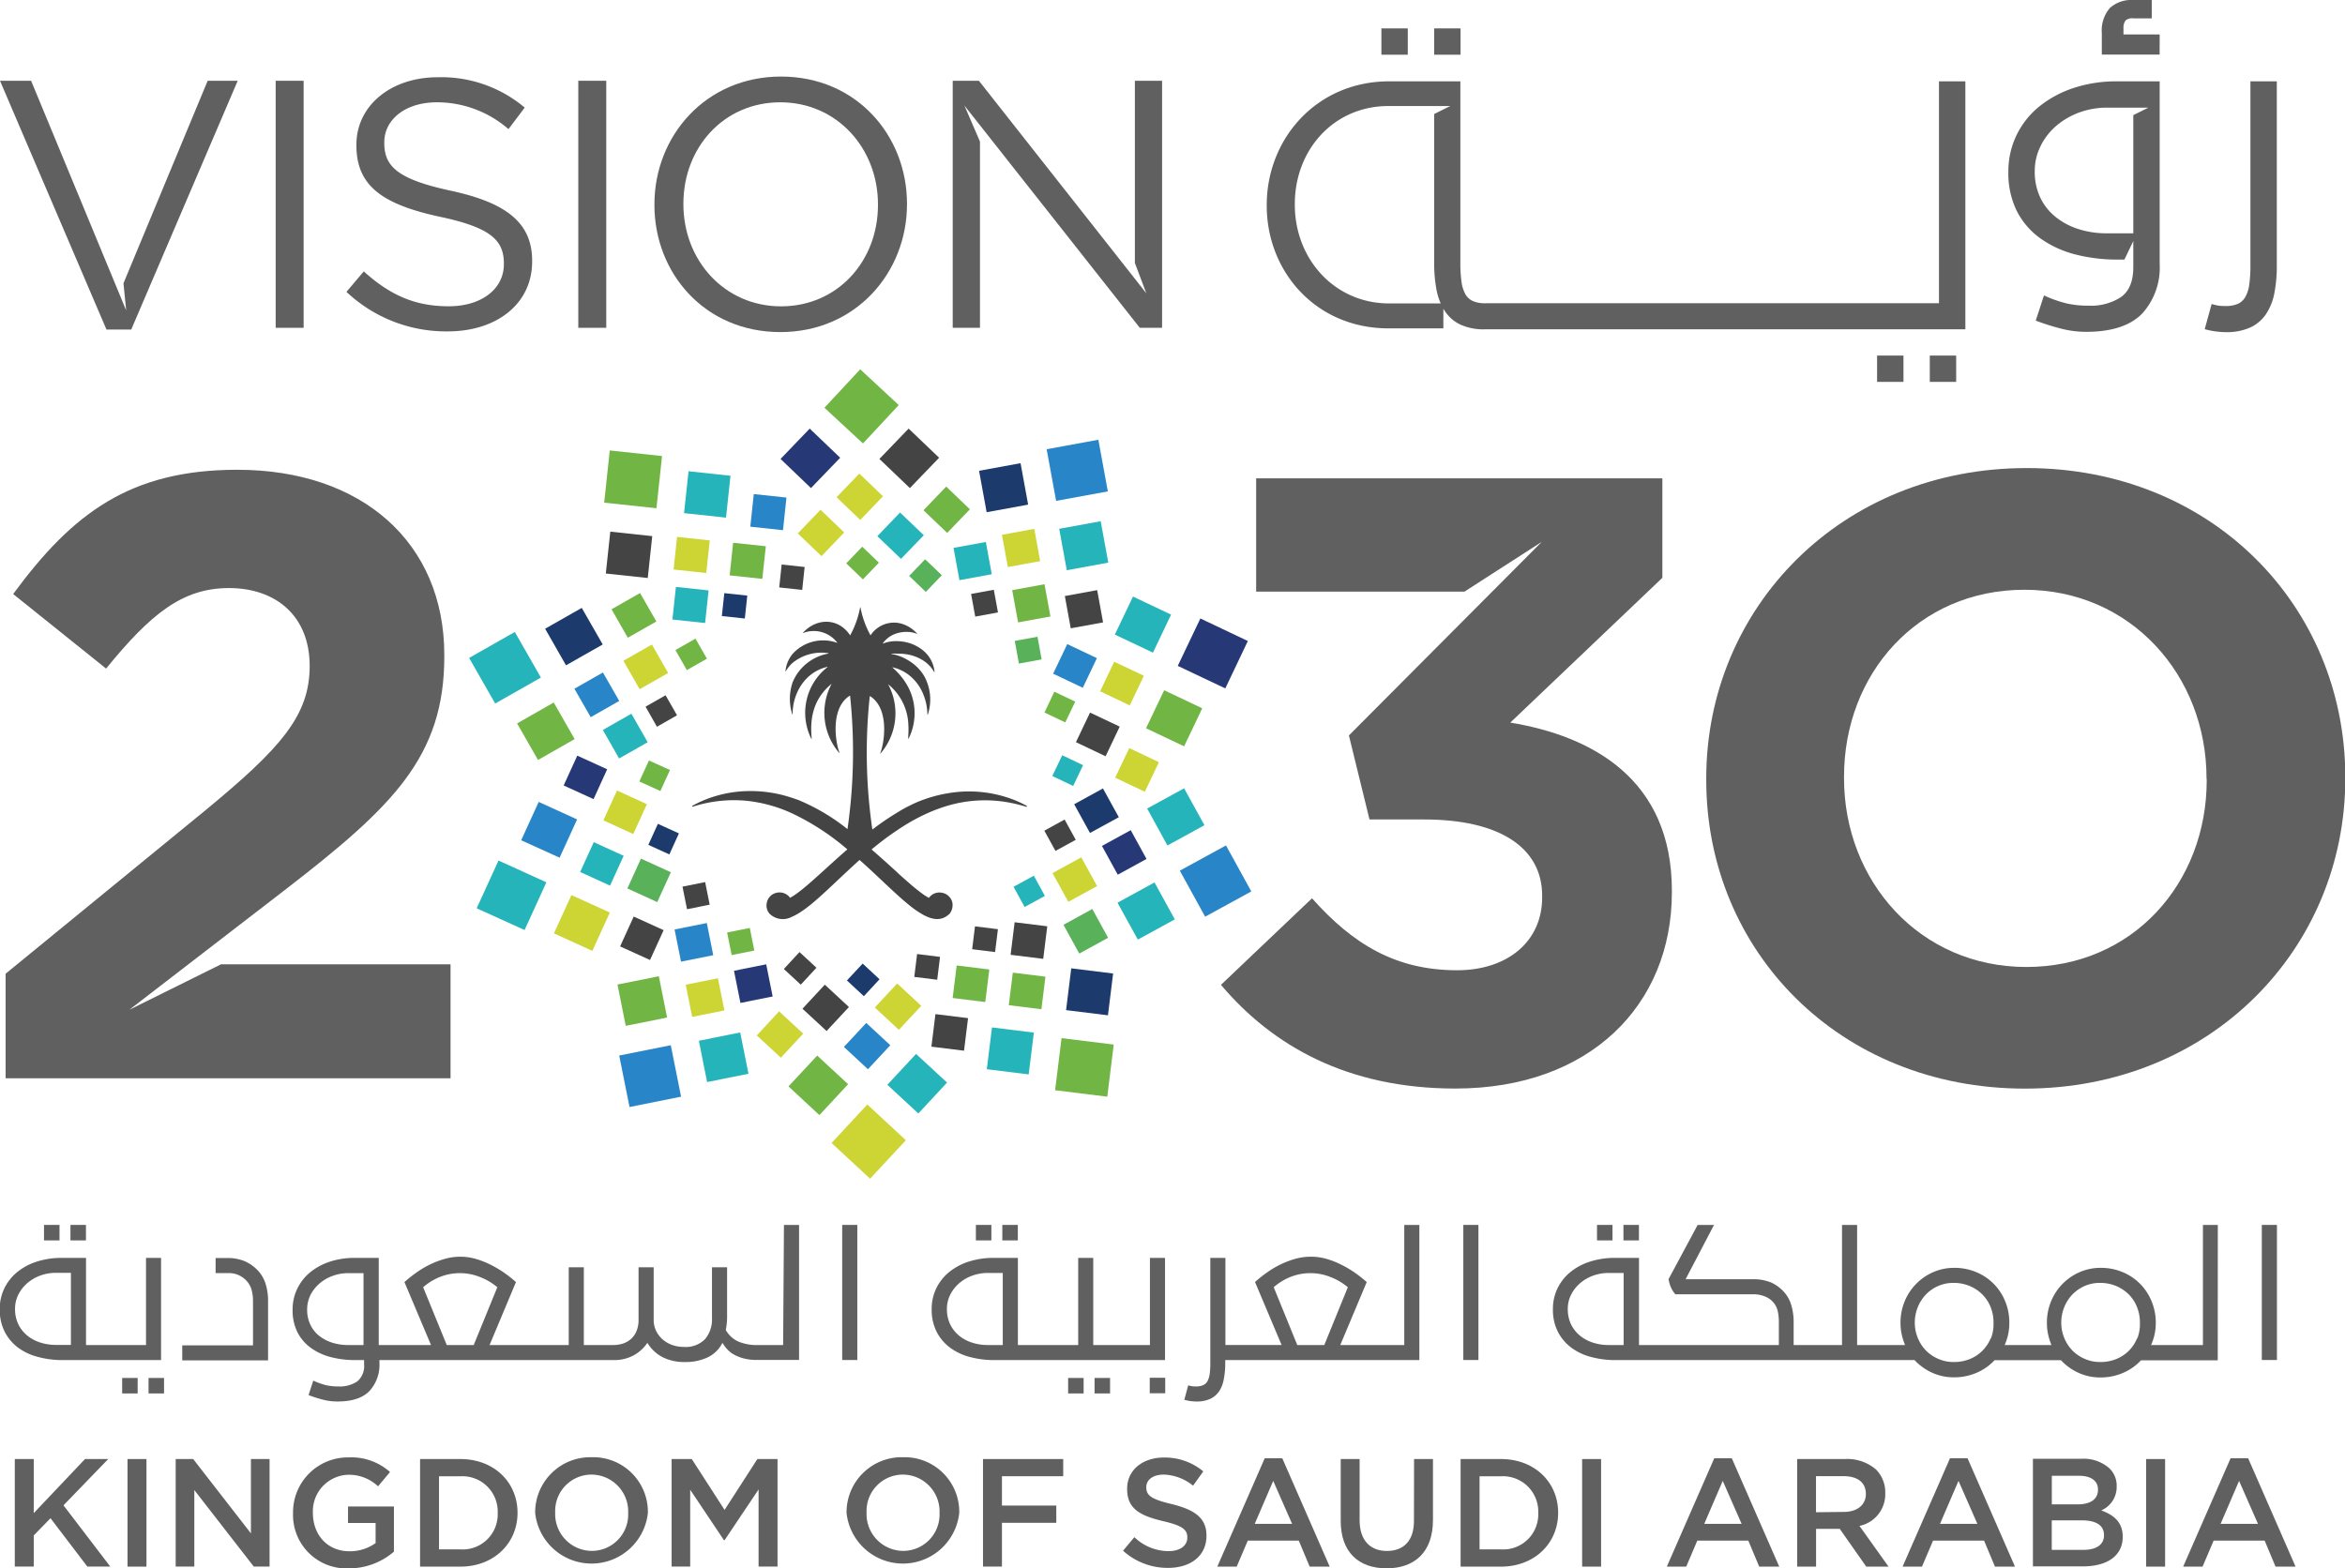 <svg id="Layer_1" data-name="Layer 1" xmlns="http://www.w3.org/2000/svg" viewBox="0 0 372.41 249.14"><defs><style>.cls-1{fill:#606061;}.cls-2{fill:#273877;}.cls-3{fill:#444445;}.cls-4{fill:#ccd533;}.cls-5{fill:#71b645;}.cls-6{fill:#26b4bb;}.cls-7{fill:#59b25a;}.cls-8{fill:#2885c7;}.cls-9{fill:#1d3a6d;}.cls-10{fill:#444445;}</style></defs><rect class="cls-1" x="219.38" y="4.51" width="4.19" height="4.18"/><rect class="cls-1" x="306.47" y="56.48" width="4.19" height="4.18"/><path class="cls-1" d="M475.53,260.09A6.09,6.09,0,0,0,478,258a9,9,0,0,0,1.34-3.34,22.78,22.78,0,0,0,.39-4.42V221h-4.19v29.25a21.22,21.22,0,0,1-.18,3,5.43,5.43,0,0,1-.63,2,2.6,2.6,0,0,1-1.2,1.1,4.79,4.79,0,0,1-2,.34,9.37,9.37,0,0,1-1-.05,9.24,9.24,0,0,1-1.15-.27l-1.1,4a13.07,13.07,0,0,0,3.4.47A9,9,0,0,0,475.53,260.09Z" transform="translate(-118.15 -208.08)"/><path class="cls-1" d="M461.13,213.55h-5.75v-1a1.9,1.9,0,0,1,.34-1.23A1.67,1.67,0,0,1,457,211h2.87v-2.92h-2.95a5.07,5.07,0,0,0-3.69,1.26,5.46,5.46,0,0,0-1.29,4v3.41h9.18Z" transform="translate(-118.15 -208.08)"/><rect class="cls-1" x="298.1" y="56.48" width="4.19" height="4.18"/><rect class="cls-1" x="227.76" y="4.51" width="4.19" height="4.18"/><path class="cls-1" d="M442.26,246a16.8,16.8,0,0,0,5.52,2.51,26.52,26.52,0,0,0,6.65.8h1.1l1.41-2.94v4.15q0,3.28-1.88,4.7a8.69,8.69,0,0,1-5.29,1.41,14.8,14.8,0,0,1-3.48-.37,20.33,20.33,0,0,1-3.54-1.25l-1.3,4a36.91,36.91,0,0,0,4.26,1.33,15.87,15.87,0,0,0,3.74.45c4.09,0,7.05-1,8.9-2.9a10.84,10.84,0,0,0,2.78-7.81V221h-6.7a21.71,21.71,0,0,0-7.07,1.09,17.26,17.26,0,0,0-5.47,3,13.32,13.32,0,0,0-3.53,4.54,13.12,13.12,0,0,0-1.26,5.72,13.53,13.53,0,0,0,1.39,6.35A12.16,12.16,0,0,0,442.26,246Zm0-14.81a10.19,10.19,0,0,1,2.56-3.22,12,12,0,0,1,3.64-2.06,12.7,12.7,0,0,1,4.11-.73h6.76l-2.39,1.19v18.77H452.7a14.45,14.45,0,0,1-4.42-.66,11,11,0,0,1-3.64-1.91,8.7,8.7,0,0,1-2.46-3.08,9.48,9.48,0,0,1-.89-4.18A8.81,8.81,0,0,1,442.26,231.2Z" transform="translate(-118.15 -208.08)"/><path class="cls-1" d="M338.67,260.24h8.7v-3.13a4.5,4.5,0,0,0,.27.43,6,6,0,0,0,2.48,2.12,8.82,8.82,0,0,0,3.8.73h76.35V221h-4.19v35.25h-72a4.79,4.79,0,0,1-2-.34,2.6,2.6,0,0,1-1.21-1.09,5.69,5.69,0,0,1-.62-2,21.16,21.16,0,0,1-.18-3V221H338.78c-11.58,0-19.46,9.16-19.46,19.64v.11C319.32,251.18,327.09,260.24,338.67,260.24Zm-14.89-19.75c0-8.63,6.19-15.57,14.89-15.57h9.8l-2.56,1.27v23.6a22.75,22.75,0,0,0,.39,4.41,9.74,9.74,0,0,0,.65,2.08h-8.17c-8.7,0-15-7.06-15-15.68Z" transform="translate(-118.15 -208.08)"/><polygon class="cls-1" points="180.23 41.77 182.05 46.59 155.46 12.83 151.3 12.83 151.3 52.07 155.63 52.07 155.63 22.49 153.16 16.77 181.01 52.07 184.55 52.07 184.55 12.83 180.23 12.83 180.23 41.77"/><path class="cls-1" d="M358,322.86l24.15-23v-15.8H317.64v18h33.08L363,294.15,332.37,324.9l3.27,13.35h8.73c11.73,0,18.69,4.35,18.69,12.11v.27c0,7.08-5.59,11.57-13.5,11.57-9.69,0-16.51-4.08-23.05-11.43l-14.46,13.75c8.18,9.67,20.05,16.47,37.23,16.47,21.28,0,34.38-13.2,34.38-31.17v-.28C383.66,331.85,371,325,358,322.86Z" transform="translate(-118.15 -208.08)"/><path class="cls-1" d="M242.19,220.24c-12,0-20.11,9.47-20.11,20.29v.12c0,10.82,8,20.18,20,20.18s20.11-9.48,20.11-20.3v-.11C262.18,229.6,254.15,220.24,242.19,220.24Zm15.39,20.41c0,8.91-6.41,16.09-15.39,16.09s-15.51-7.29-15.51-16.21v-.11c0-8.91,6.41-16.09,15.39-16.09s15.51,7.29,15.51,16.2Z" transform="translate(-118.15 -208.08)"/><path class="cls-1" d="M440,282.43c-29.46,0-50.88,22.19-50.88,49.28V332c0,27.1,21.14,49,50.61,49s50.88-22.19,50.88-49.28v-.27C490.56,304.35,469.41,282.43,440,282.43ZM468.6,332c0,16.34-11.73,29.68-28.65,29.68S411,348.05,411,331.71v-.27c0-16.34,11.74-29.68,28.65-29.68s28.92,13.62,28.92,29.95Z" transform="translate(-118.15 -208.08)"/><rect class="cls-1" x="91.84" y="12.83" width="4.44" height="39.24"/><path class="cls-1" d="M138.7,368.47l4.05-3.12,20.87-16.08c16.91-13.07,25.09-21,25.09-36.89v-.27c0-17.84-13.09-29.41-32.87-29.41-17.05,0-26.19,6.94-35.6,19.74L135,314.28c7.09-8.71,12.14-12.79,19.51-12.79s12.82,4.35,12.82,12.39c0,7.89-4.64,13.07-16.51,22.87l-31.78,26v16.61h70.66V361.25H153.26Z" transform="translate(-118.15 -208.08)"/><polygon class="cls-1" points="20.84 52.35 37.75 12.83 32.98 12.83 19.61 45 20.04 49.31 18.93 46.63 7.36 18.67 4.94 12.83 0 12.83 16.91 52.35 20.84 52.35"/><rect class="cls-1" x="43.78" y="12.83" width="4.44" height="39.24"/><path class="cls-1" d="M189.86,238.4c-8.66-1.85-10.68-3.92-10.68-7.62v-.11c0-3.54,3.26-6.34,8.37-6.34a17.29,17.29,0,0,1,11.35,4.26l2.58-3.42a20.55,20.55,0,0,0-13.81-4.82c-7.48,0-12.92,4.54-12.92,10.71v.11c0,6.45,4.15,9.36,13.2,11.33,8.25,1.73,10.22,3.81,10.22,7.45v.11c0,3.87-3.48,6.67-8.76,6.67-5.45,0-9.38-1.84-13.49-5.54l-2.75,3.25a23.06,23.06,0,0,0,16.07,6.28c7.8,0,13.42-4.38,13.42-11.1v-.12C202.66,243.51,198.62,240.31,189.86,238.4Z" transform="translate(-118.15 -208.08)"/><polygon class="cls-2" points="128.59 68.08 133.43 72.71 128.79 77.53 123.96 72.9 128.59 68.08"/><polygon class="cls-3" points="139.66 72.9 144.5 77.53 149.14 72.71 144.3 68.08 139.66 72.9"/><polygon class="cls-4" points="132.85 78.98 136.62 82.59 140.23 78.83 136.47 75.23 132.85 78.98"/><polygon class="cls-5" points="146.66 81.05 150.42 84.65 154.03 80.9 150.27 77.29 146.66 81.05"/><polygon class="cls-4" points="126.7 84.73 130.46 88.34 134.07 84.58 130.31 80.97 126.7 84.73"/><polygon class="cls-6" points="139.33 85.17 143.09 88.77 146.71 85.02 142.94 81.41 139.33 85.17"/><polygon class="cls-5" points="134.39 89.49 137.04 92.03 139.58 89.38 136.93 86.84 134.39 89.49"/><polygon class="cls-7" points="144.38 91.48 147.03 94.02 149.57 91.37 146.92 88.84 144.38 91.48"/><rect class="cls-8" x="285.03" y="278.64" width="8.35" height="8.34" transform="translate(-164.39 -151.31) rotate(-10.39)"/><rect class="cls-9" x="274.17" y="282.23" width="6.7" height="6.69" transform="translate(-165.05 -153.43) rotate(-10.38)"/><rect class="cls-6" x="286.91" y="291.41" width="6.7" height="6.69" transform="translate(-166.55 -150.89) rotate(-10.39)"/><rect class="cls-4" x="277.7" y="292.51" width="5.22" height="5.21" transform="translate(-166.74 -152.74) rotate(-10.38)"/><rect class="cls-3" x="287.69" y="302.24" width="5.22" height="5.21" transform="translate(-168.33 -150.78) rotate(-10.38)"/><rect class="cls-6" x="270.01" y="294.59" width="5.22" height="5.21" transform="translate(-167.24 -154.09) rotate(-10.38)"/><rect class="cls-5" x="279.33" y="301.3" width="5.22" height="5.21" transform="translate(-168.3 -152.3) rotate(-10.38)"/><rect class="cls-3" x="272.66" y="302.08" width="3.67" height="3.66" transform="translate(-168.45 -153.61) rotate(-10.39)"/><rect class="cls-7" x="279.6" y="309.53" width="3.67" height="3.66" transform="translate(-169.55 -152.4) rotate(-10.36)"/><polygon class="cls-2" points="190.63 98.24 187.04 105.77 194.59 109.35 198.17 101.82 190.63 98.24"/><polygon class="cls-6" points="179.93 94.76 177.05 100.8 183.1 103.67 185.98 97.63 179.93 94.76"/><polygon class="cls-5" points="184.88 109.64 182 115.68 188.05 118.55 190.93 112.51 184.88 109.64"/><polygon class="cls-4" points="176.95 105.11 174.71 109.81 179.42 112.05 181.66 107.34 176.95 105.11"/><polygon class="cls-4" points="179.34 118.83 177.1 123.53 181.81 125.77 184.05 121.07 179.34 118.83"/><polygon class="cls-8" points="169.49 102.31 167.25 107.01 171.96 109.25 174.2 104.54 169.49 102.31"/><polygon class="cls-3" points="173.11 113.19 170.87 117.89 175.58 120.13 177.82 115.42 173.11 113.19"/><polygon class="cls-5" points="167.44 109.87 165.87 113.18 169.18 114.75 170.76 111.45 167.44 109.87"/><rect class="cls-6" x="285.88" y="328.65" width="3.66" height="3.67" transform="translate(-252.49 240.18) rotate(-64.55)"/><polygon class="cls-8" points="194.7 134.29 187.37 138.3 191.39 145.61 198.72 141.6 194.7 134.29"/><polygon class="cls-6" points="188.05 125.22 182.18 128.43 185.4 134.3 191.28 131.08 188.05 125.22"/><polygon class="cls-6" points="183.35 140.17 177.47 143.39 180.7 149.25 186.57 146.04 183.35 140.17"/><polygon class="cls-2" points="179.57 131.87 175 134.37 177.51 138.94 182.08 136.44 179.57 131.87"/><polygon class="cls-7" points="173.47 144.39 168.89 146.9 171.4 151.47 175.98 148.96 173.47 144.39"/><polygon class="cls-9" points="175.16 125.24 170.59 127.75 173.1 132.31 177.68 129.81 175.16 125.24"/><polygon class="cls-4" points="171.72 136.18 167.15 138.69 169.66 143.25 174.23 140.75 171.72 136.18"/><polygon class="cls-3" points="169.07 130.18 165.85 131.95 167.62 135.16 170.84 133.4 169.07 130.18"/><polygon class="cls-6" points="164.18 139.1 160.96 140.86 162.72 144.07 165.94 142.31 164.18 139.1"/><rect class="cls-5" x="286.18" y="373.43" width="8.34" height="8.35" transform="translate(-238.17 411.36) rotate(-82.95)"/><rect class="cls-9" x="287.86" y="362.3" width="6.69" height="6.7" transform="translate(-225.63 401.6) rotate(-82.94)"/><rect class="cls-6" x="275.27" y="371.68" width="6.69" height="6.7" transform="translate(-245.98 397.34) rotate(-82.94)"/><rect class="cls-5" x="278.64" y="362.84" width="5.21" height="5.22" transform="translate(-234.09 391.67) rotate(-82.95)"/><rect class="cls-3" x="266.35" y="369.44" width="5.21" height="5.22" transform="translate(-251.42 385.25) rotate(-82.95)"/><rect class="cls-3" x="278.95" y="354.9" width="5.21" height="5.22" transform="translate(-226 384.88) rotate(-82.94)"/><rect class="cls-5" x="269.75" y="361.76" width="5.21" height="5.22" transform="translate(-240.88 381.77) rotate(-82.94)"/><rect class="cls-3" x="272.75" y="355.45" width="3.66" height="3.67" transform="translate(-231.85 377.84) rotate(-82.95)"/><rect class="cls-3" x="263.55" y="359.82" width="3.66" height="3.67" transform="translate(-244.25 372.57) rotate(-82.95)"/><polygon class="cls-4" points="143.86 181.12 137.74 175.44 132.06 181.56 138.18 187.23 143.86 181.12"/><polygon class="cls-5" points="142.73 64.34 136.61 58.66 130.93 64.77 137.05 70.44 142.73 64.34"/><polygon class="cls-6" points="150.4 171.96 145.48 167.41 140.92 172.31 145.84 176.87 150.4 171.96"/><polygon class="cls-5" points="134.69 172.22 129.78 167.67 125.22 172.57 130.13 177.13 134.69 172.22"/><polygon class="cls-8" points="141.39 166.03 137.57 162.49 134.02 166.3 137.84 169.84 141.39 166.03"/><polygon class="cls-4" points="127.56 164.19 123.73 160.65 120.19 164.47 124.01 168.01 127.56 164.19"/><polygon class="cls-4" points="146.31 159.77 142.48 156.22 138.93 160.04 142.75 163.58 146.31 159.77"/><polygon class="cls-3" points="134.82 159.96 130.99 156.41 127.44 160.23 131.27 163.77 134.82 159.96"/><polygon class="cls-9" points="139.68 155.55 137 153.06 134.5 155.74 137.19 158.24 139.68 155.55"/><polygon class="cls-3" points="129.66 153.72 126.97 151.23 124.48 153.92 127.17 156.41 129.66 153.72"/><rect class="cls-8" x="217.24" y="374.84" width="8.35" height="8.34" transform="translate(-188.31 -157.19) rotate(-11.33)"/><rect class="cls-6" x="229.7" y="372.7" width="6.7" height="6.69" transform="translate(-187.46 -154.99) rotate(-11.33)"/><rect class="cls-5" x="216.81" y="363.74" width="6.7" height="6.69" transform="translate(-186.04 -157.62) rotate(-11.34)"/><rect class="cls-4" x="227.49" y="363.95" width="5.22" height="5.21" transform="translate(-185.66 -155.75) rotate(-11.33)"/><rect class="cls-2" x="235.15" y="361.74" width="5.22" height="5.21" transform="translate(-185.07 -154.29) rotate(-11.33)"/><rect class="cls-8" x="225.72" y="355.18" width="5.22" height="5.21" transform="translate(-183.97 -156.27) rotate(-11.33)"/><rect class="cls-5" x="233.93" y="355.83" width="3.67" height="3.66" transform="translate(-183.75 -154.87) rotate(-11.32)"/><rect class="cls-3" x="226.88" y="348.5" width="3.67" height="3.66" transform="translate(-182.59 -156.25) rotate(-11.34)"/><polygon class="cls-6" points="83.31 147.73 86.77 140.15 79.17 136.69 75.7 144.28 83.31 147.73"/><polygon class="cls-4" points="94.07 151.04 96.85 144.95 90.75 142.18 87.97 148.26 94.07 151.04"/><polygon class="cls-8" points="88.87 136.24 91.65 130.16 85.55 127.38 82.77 133.47 88.87 136.24"/><rect class="cls-6" x="211.12" y="342.67" width="5.21" height="5.22" transform="translate(-307.25 188.38) rotate(-65.48)"/><polygon class="cls-3" points="103.23 152.49 105.39 147.75 100.64 145.59 98.48 150.33 103.23 152.49"/><rect class="cls-2" x="208.51" y="328.99" width="5.21" height="5.22" transform="translate(-296.34 177.94) rotate(-65.48)"/><rect class="cls-7" x="218.63" y="345.34" width="5.21" height="5.22" transform="translate(-305.3 196.72) rotate(-65.48)"/><rect class="cls-4" x="214.82" y="334.52" width="5.21" height="5.22" transform="translate(-297.7 186.79) rotate(-65.46)"/><polygon class="cls-9" points="106.3 135.72 107.82 132.38 104.48 130.86 102.96 134.2 106.3 135.72"/><polygon class="cls-5" points="104.88 125.65 106.4 122.31 103.06 120.8 101.53 124.13 104.88 125.65"/><polygon class="cls-6" points="78.64 111.75 85.9 107.63 81.76 100.38 74.5 104.51 78.64 111.75"/><polygon class="cls-5" points="85.44 120.72 91.26 117.4 87.94 111.59 82.12 114.91 85.44 120.72"/><polygon class="cls-9" points="89.89 105.68 95.72 102.37 92.39 96.56 86.57 99.87 89.89 105.68"/><polygon class="cls-8" points="93.81 113.92 98.34 111.34 95.75 106.82 91.22 109.4 93.81 113.92"/><polygon class="cls-5" points="99.7 101.3 104.24 98.72 101.65 94.2 97.12 96.78 99.7 101.3"/><polygon class="cls-6" points="98.32 120.48 102.86 117.9 100.27 113.37 95.74 115.95 98.32 120.48"/><polygon class="cls-4" points="101.58 109.48 106.11 106.9 103.53 102.38 99 104.96 101.58 109.48"/><polygon class="cls-3" points="104.33 115.44 107.52 113.62 105.7 110.44 102.52 112.25 104.33 115.44"/><polygon class="cls-5" points="109.08 106.44 112.27 104.63 110.45 101.44 107.26 103.26 109.08 106.44"/><rect class="cls-5" x="214.53" y="280.06" width="8.34" height="8.35" transform="translate(-205.32 263.4) rotate(-83.9)"/><rect class="cls-3" x="214.7" y="292.85" width="6.69" height="6.7" transform="translate(-217.83 273.41) rotate(-83.89)"/><rect class="cls-6" x="227.13" y="283.26" width="6.69" height="6.7" transform="translate(-197.19 277.2) rotate(-83.89)"/><rect class="cls-4" x="225.39" y="293.63" width="5.21" height="5.22" transform="translate(-208.98 283.32) rotate(-83.89)"/><rect class="cls-8" x="237.58" y="286.84" width="5.21" height="5.22" transform="translate(-191.27 289.47) rotate(-83.91)"/><rect class="cls-6" x="225.21" y="301.58" width="5.21" height="5.22" transform="translate(-217.05 290.24) rotate(-83.89)"/><rect class="cls-5" x="234.3" y="294.57" width="5.21" height="5.22" transform="translate(-201.96 293.01) rotate(-83.89)"/><rect class="cls-9" x="232.96" y="302.46" width="3.66" height="3.67" transform="translate(-210.9 297.3) rotate(-83.89)"/><rect class="cls-3" x="242.09" y="297.94" width="3.66" height="3.67" transform="translate(-198.12 302.54) rotate(-83.93)"/><path class="cls-10" d="M281.32,336.15a17.44,17.44,0,0,0-3.31-1.43,19.73,19.73,0,0,0-9.12-.67,22,22,0,0,0-3.94,1l-.39.14a20.23,20.23,0,0,0-2.09.93c-.6.3-1.19.63-1.78,1a42.47,42.47,0,0,0-4,2.73,84.51,84.51,0,0,1-.41-21.19s0,0,.05,0c3.14,2,2.26,7.51,1.6,9.1,0,0,0,.05.06,0a9.77,9.77,0,0,0,1.2-11s0-.06,0,0a9.65,9.65,0,0,1,1.42,1.45,8.62,8.62,0,0,1,1.78,4.7,15,15,0,0,1,0,2.12c0,.17,0,.33,0,.48s0,0,0,0h0a9,9,0,0,0,0-8.27,10.52,10.52,0,0,0-1.78-2.44c-.22-.23-.46-.45-.71-.67,0,0,0-.07,0-.06l.69.2a7,7,0,0,1,1.78.94,7.36,7.36,0,0,1,2.48,3.35,8.56,8.56,0,0,1,.58,3.05,0,0,0,0,0,.06,0,7.67,7.67,0,0,0-.64-6.26,7.31,7.31,0,0,0-2.48-2.39,7.56,7.56,0,0,0-1.78-.8,5.93,5.93,0,0,0-.86-.19s0-.05,0-.06a8.45,8.45,0,0,1,.85,0,8.19,8.19,0,0,1,1.78.14,6.72,6.72,0,0,1,2.48,1,5.25,5.25,0,0,1,1.67,1.78s.06,0,.06,0a5,5,0,0,0-1.73-3.35,6.52,6.52,0,0,0-2.48-1.31,7.35,7.35,0,0,0-1.78-.25,5.57,5.57,0,0,0-2.23.4s0,0,0-.05a4.21,4.21,0,0,1,2.26-1.6,5.23,5.23,0,0,1,1.78-.21,4,4,0,0,1,1.46.34s.05,0,0,0a5.33,5.33,0,0,0-1.49-1.22,4.9,4.9,0,0,0-1.78-.58A4.47,4.47,0,0,0,256.4,309a0,0,0,0,1,0,0c-.21-.37-.41-.78-.6-1.21a14.47,14.47,0,0,1-1-3.24,0,0,0,0,0-.05,0,14.66,14.66,0,0,1-1,3.26,11,11,0,0,1-.59,1.19s0,0,0,0c-1.88-2.85-5.41-2.79-7.56-.33,0,0,0,.06,0,0a4.68,4.68,0,0,1,5.5,1.47s0,.06,0,.05a6.55,6.55,0,0,0-7.06,1.74,5,5,0,0,0-1.15,2.77s0,.05.06,0a5,5,0,0,1,1.09-1.34,7.24,7.24,0,0,1,5.68-1.52s0,.06,0,.06a7.55,7.55,0,0,0-5.69,4.55,8.13,8.13,0,0,0-.06,5.09s.06,0,.06,0v-.14c0-2.76,1.61-6.46,5.52-7.4,0,0,.05,0,0,.06A9.21,9.21,0,0,0,247,325.44s.07,0,.06,0c-.19-2.12-.34-5.9,3.17-8.75,0,0,.06,0,0,0a9.76,9.76,0,0,0,1.21,11s.07,0,.05,0c-.66-1.59-1.54-7.12,1.61-9.1a0,0,0,0,1,.05,0,85.49,85.49,0,0,1-.41,21.19,32.3,32.3,0,0,0-7.84-4.64l-1-.34a20.75,20.75,0,0,0-7.41-1.05,19.16,19.16,0,0,0-7.64,1.93c-.3.15-.55.29-.75.4a.07.07,0,0,0,.07.13l.68-.2a21.31,21.31,0,0,1,7.64-.75,22.85,22.85,0,0,1,7.41,2,39,39,0,0,1,8.82,5.74c-3.74,3.25-6.9,6.42-8.82,7.53l-.28.16a2.06,2.06,0,0,0-2.13-.8,2,2,0,0,0-1.55,1.53,2,2,0,0,0,.4,1.77,3,3,0,0,0,3.56.52c2.59-1.08,5.81-4.51,9.76-8.12.33-.31.66-.61,1-.91l1,.9c1.8,1.64,3.44,3.24,4.94,4.6.61.56,1.21,1.08,1.78,1.54a15.13,15.13,0,0,0,2.48,1.72c1.51.8,2.82.9,3.94-.08a1.54,1.54,0,0,0,.19-.17,2.29,2.29,0,0,0,.4-1.77,2,2,0,0,0-.59-1,1.93,1.93,0,0,0-1-.52,2.06,2.06,0,0,0-2.13.8,8.92,8.92,0,0,1-.85-.52,29.85,29.85,0,0,1-2.48-2c-.56-.49-1.16-1-1.78-1.6-1.22-1.11-2.56-2.33-4-3.57,1.27-1.05,2.59-2.07,4-3,.58-.4,1.17-.78,1.78-1.14.8-.48,1.63-.92,2.48-1.33a26,26,0,0,1,3.94-1.51,20.94,20.94,0,0,1,9.12-.56,24,24,0,0,1,3.24.76.07.07,0,0,0,.07-.13" transform="translate(-118.15 -208.08)"/><rect class="cls-1" x="19.4" y="218.88" width="2.46" height="2.46"/><path class="cls-1" d="M303.17,424.12V407.89h-2.4v13.84h-9V407.89h-2.39v13.84H279.8V407.89H276a12.7,12.7,0,0,0-4.07.61,9.54,9.54,0,0,0-3.12,1.7,7.59,7.59,0,0,0-2,2.59,7.47,7.47,0,0,0-.7,3.23,7.71,7.71,0,0,0,.81,3.65,7.25,7.25,0,0,0,2.15,2.51,9.13,9.13,0,0,0,3.15,1.46,14.59,14.59,0,0,0,3.77.48Zm-30.67-2.78a6.11,6.11,0,0,1-2.06-1.12,5.34,5.34,0,0,1-1.4-1.79,5.53,5.53,0,0,1-.51-2.41,5,5,0,0,1,.56-2.35,5.9,5.9,0,0,1,1.47-1.82,6.54,6.54,0,0,1,2.08-1.17,7.27,7.27,0,0,1,2.39-.4h2.37v11.45H275A8.07,8.07,0,0,1,272.5,421.34Z" transform="translate(-118.15 -208.08)"/><rect class="cls-1" x="133.75" y="194.57" width="2.4" height="21.46"/><rect class="cls-1" x="159.18" y="194.57" width="2.46" height="2.46"/><rect class="cls-1" x="182.59" y="218.85" width="2.46" height="2.46"/><rect class="cls-1" x="23.59" y="218.88" width="2.46" height="2.46"/><path class="cls-1" d="M242.52,421.73H238.6a7.48,7.48,0,0,1-3.3-.6,4.41,4.41,0,0,1-1.89-1.79,10.34,10.34,0,0,0,.21-2.24v-7.72h-2.4v8.1a4.83,4.83,0,0,1-1.1,3.31,4.27,4.27,0,0,1-3.36,1.24,5.37,5.37,0,0,1-1.92-.33,4.69,4.69,0,0,1-1.5-.9,4.32,4.32,0,0,1-1-1.33,4.1,4.1,0,0,1-.38-1.63v-8.46h-2.4v8.28a4.71,4.71,0,0,1-.33,1.87,3.45,3.45,0,0,1-.9,1.26,3.57,3.57,0,0,1-1.29.72,5.1,5.1,0,0,1-1.53.22h-4.64V409.38h-2.4v12.35H195.9l4.19-10a21.06,21.06,0,0,0-2-1.57,17.68,17.68,0,0,0-2.22-1.28,13,13,0,0,0-2.31-.87,8.83,8.83,0,0,0-2.3-.31,9,9,0,0,0-2.34.31,14.13,14.13,0,0,0-2.32.85,14.56,14.56,0,0,0-2.22,1.29,20.92,20.92,0,0,0-2,1.58l4.22,10h-8.3V407.89h-3.83a12.38,12.38,0,0,0-4,.62,9.92,9.92,0,0,0-3.13,1.72,7.72,7.72,0,0,0-2,2.6,7.53,7.53,0,0,0-.72,3.28,7.69,7.69,0,0,0,.79,3.63,6.91,6.91,0,0,0,2.16,2.48,9.43,9.43,0,0,0,3.16,1.44,15.18,15.18,0,0,0,3.81.46h1.43v.69a3.16,3.16,0,0,1-1.07,2.69,5,5,0,0,1-3,.81,8.62,8.62,0,0,1-2-.21,11.34,11.34,0,0,1-2-.72l-.75,2.3a21.32,21.32,0,0,0,2.44.77,9.13,9.13,0,0,0,2.14.25c2.34,0,4-.55,5.09-1.66a6.17,6.17,0,0,0,1.59-4.47v-.45h37.24a6.47,6.47,0,0,0,3.11-.74,6.25,6.25,0,0,0,2.2-2,6.15,6.15,0,0,0,2.36,2.25,7.53,7.53,0,0,0,3.57.8,8.2,8.2,0,0,0,3.67-.75,5.07,5.07,0,0,0,2.32-2.3,6.6,6.6,0,0,0,.74,1,4.05,4.05,0,0,0,1.12.88,6.54,6.54,0,0,0,1.66.63,8,8,0,0,0,1.73.21v0h6.92V402.66h-2.4Zm-66.64,0h-2.42a8.28,8.28,0,0,1-2.53-.37,6.6,6.6,0,0,1-2.09-1.09,4.94,4.94,0,0,1-1.4-1.77,5.38,5.38,0,0,1-.51-2.39,5.1,5.1,0,0,1,.55-2.37,5.82,5.82,0,0,1,1.47-1.83,6.57,6.57,0,0,1,2.08-1.18,7.14,7.14,0,0,1,2.43-.42h2.42Zm13.22,0-3.75-9.18a9.31,9.31,0,0,1,2.84-1.7,8.56,8.56,0,0,1,6.24.1,9.6,9.6,0,0,1,2.7,1.6l-3.75,9.18Z" transform="translate(-118.15 -208.08)"/><rect class="cls-1" x="11.19" y="194.57" width="2.46" height="2.46"/><rect class="cls-1" x="253.62" y="194.57" width="2.46" height="2.46"/><rect class="cls-1" x="232.39" y="194.57" width="2.4" height="21.46"/><rect class="cls-1" x="154.98" y="194.57" width="2.46" height="2.46"/><path class="cls-1" d="M160.72,414.7a9,9,0,0,0-.37-2.63A5.58,5.58,0,0,0,159.2,410a6.43,6.43,0,0,0-2.15-1.57,7.11,7.11,0,0,0-2.89-.52h-1.77v2.39h2.1a3.76,3.76,0,0,1,1.65.37,3.85,3.85,0,0,1,1.29,1,3.61,3.61,0,0,1,.7,1.38,7.13,7.13,0,0,1,.2,1.79v6.94H147.09v2.39h13.63Z" transform="translate(-118.15 -208.08)"/><rect class="cls-1" x="359.2" y="194.57" width="2.4" height="21.46"/><rect class="cls-1" x="257.82" y="194.57" width="2.46" height="2.46"/><path class="cls-1" d="M470.36,402.66H468v19.07h-8.24a8.41,8.41,0,0,0,.75-3.53,8.81,8.81,0,0,0-.68-3.45,8.41,8.41,0,0,0-4.61-4.61,8.82,8.82,0,0,0-3.46-.67,8.21,8.21,0,0,0-3.36.69,8.59,8.59,0,0,0-4.52,4.63,8.82,8.82,0,0,0-.66,3.41,8.51,8.51,0,0,0,.19,1.84,10.39,10.39,0,0,0,.53,1.69h-7.43a8.4,8.4,0,0,0,.74-3.53,8.8,8.8,0,0,0-.67-3.45,8.41,8.41,0,0,0-4.61-4.61,8.85,8.85,0,0,0-3.46-.67,8.21,8.21,0,0,0-3.36.69,8.59,8.59,0,0,0-4.52,4.63,8.82,8.82,0,0,0-.66,3.41,8.51,8.51,0,0,0,.19,1.84,10.39,10.39,0,0,0,.53,1.69h-7.61V402.66h-2.4v19.07H403v-3.66a9.37,9.37,0,0,0-.36-2.62,5.31,5.31,0,0,0-1.14-2.11,6.1,6.1,0,0,0-2.1-1.55,7.39,7.39,0,0,0-3-.51H385.84l4.51-8.62h-2.6l-4.61,8.59a5.07,5.07,0,0,0,.38,1.34,4.24,4.24,0,0,0,.7,1.08h12.23a4.87,4.87,0,0,1,2,.35,3.34,3.34,0,0,1,1.33.94,3.18,3.18,0,0,1,.69,1.37,7.75,7.75,0,0,1,.18,1.74v3.66H378.44V407.89h-3.78a12.74,12.74,0,0,0-4.07.61,9.54,9.54,0,0,0-3.12,1.7,7.59,7.59,0,0,0-2,2.59,7.47,7.47,0,0,0-.7,3.23,7.71,7.71,0,0,0,.81,3.65,7.47,7.47,0,0,0,2.15,2.51,9.13,9.13,0,0,0,3.15,1.46,14.59,14.59,0,0,0,3.77.48h47.55a8.68,8.68,0,0,0,2.78,2,8.24,8.24,0,0,0,3.49.74,8.94,8.94,0,0,0,3.58-.72,8.42,8.42,0,0,0,2.86-2h10.54a8.68,8.68,0,0,0,2.78,2,8.24,8.24,0,0,0,3.49.74,8.91,8.91,0,0,0,3.58-.72,8.42,8.42,0,0,0,2.86-2h12.19ZM376,421.73h-2.36a8.09,8.09,0,0,1-2.54-.39,6.31,6.31,0,0,1-2.06-1.12,5.34,5.34,0,0,1-1.4-1.79,5.53,5.53,0,0,1-.51-2.41,5,5,0,0,1,.56-2.35,5.9,5.9,0,0,1,1.47-1.82,6.54,6.54,0,0,1,2.08-1.17,7.28,7.28,0,0,1,2.4-.4H376Zm58.29-1.06a6,6,0,0,1-1.35,2,5.91,5.91,0,0,1-2,1.3,6.62,6.62,0,0,1-2.5.46,5.94,5.94,0,0,1-2.44-.49,6.08,6.08,0,0,1-2-1.35,6.21,6.21,0,0,1-1.29-2,6.29,6.29,0,0,1-.47-2.42,6.46,6.46,0,0,1,.47-2.44,6.38,6.38,0,0,1,1.27-2,6.07,6.07,0,0,1,1.93-1.36,6,6,0,0,1,2.48-.51,6.55,6.55,0,0,1,2.53.48,6.25,6.25,0,0,1,2,1.31,5.92,5.92,0,0,1,1.34,2,6.52,6.52,0,0,1,.48,2.53A6.27,6.27,0,0,1,434.33,420.67Zm23.25,0a6,6,0,0,1-1.34,2,6.06,6.06,0,0,1-2,1.3,6.62,6.62,0,0,1-2.5.46,5.94,5.94,0,0,1-2.44-.49,6.08,6.08,0,0,1-2-1.35,6.21,6.21,0,0,1-1.29-2,6.29,6.29,0,0,1-.47-2.42,6.46,6.46,0,0,1,.47-2.44,6.38,6.38,0,0,1,1.27-2,6.11,6.11,0,0,1,1.94-1.36,5.87,5.87,0,0,1,2.47-.51,6.55,6.55,0,0,1,2.53.48,6.41,6.41,0,0,1,2,1.31,6,6,0,0,1,1.33,2,6.52,6.52,0,0,1,.48,2.53A6.27,6.27,0,0,1,457.58,420.67Z" transform="translate(-118.15 -208.08)"/><path class="cls-1" d="M124.26,423.64a14.59,14.59,0,0,0,3.77.48h15.7V407.89h-2.39v13.84h-9.53V407.89H128a12.74,12.74,0,0,0-4.07.61,9.54,9.54,0,0,0-3.12,1.7,7.72,7.72,0,0,0-2,2.59,7.47,7.47,0,0,0-.7,3.23,7.71,7.71,0,0,0,.81,3.65,7.36,7.36,0,0,0,2.15,2.51A9.13,9.13,0,0,0,124.26,423.64ZM120.54,416a5,5,0,0,1,.56-2.35,5.9,5.9,0,0,1,1.47-1.82,6.54,6.54,0,0,1,2.08-1.17,7.28,7.28,0,0,1,2.4-.4h2.36v11.45h-2.36a8.09,8.09,0,0,1-2.54-.39,6.21,6.21,0,0,1-2.06-1.12,5.34,5.34,0,0,1-1.4-1.79A5.53,5.53,0,0,1,120.54,416Z" transform="translate(-118.15 -208.08)"/><rect class="cls-1" x="173.83" y="218.88" width="2.46" height="2.46"/><rect class="cls-1" x="169.63" y="218.88" width="2.46" height="2.46"/><path class="cls-1" d="M312.5,427.16a12.91,12.91,0,0,0,.23-2.53v-.51h30.83V402.66h-2.4v19.07H331l4.2-10a21.2,21.2,0,0,0-2-1.57,17.68,17.68,0,0,0-2.22-1.28,13.18,13.18,0,0,0-2.3-.87,8.85,8.85,0,0,0-2.31-.31A9,9,0,0,0,324,408a14.13,14.13,0,0,0-2.32.85,14.56,14.56,0,0,0-2.22,1.29,20.92,20.92,0,0,0-2,1.58l4.22,10h-8.92V407.89h-2.4v16.74a12,12,0,0,1-.1,1.72,3.4,3.4,0,0,1-.36,1.14,1.5,1.5,0,0,1-.7.62,2.71,2.71,0,0,1-1.12.2,3.65,3.65,0,0,1-1.23-.18l-.62,2.3a7.26,7.26,0,0,0,1.94.27,5.11,5.11,0,0,0,2.18-.42,3.55,3.55,0,0,0,1.42-1.21A5.14,5.14,0,0,0,312.5,427.16Zm7.93-14.61a9.16,9.16,0,0,1,2.83-1.7,8.56,8.56,0,0,1,6.24.1,9.6,9.6,0,0,1,2.7,1.6l-3.74,9.18h-4.29Z" transform="translate(-118.15 -208.08)"/><rect class="cls-1" x="6.99" y="194.57" width="2.46" height="2.46"/><polygon class="cls-1" points="17.19 231.76 13.5 231.76 5.36 240.35 5.36 231.76 2.35 231.76 2.35 248.84 5.36 248.84 5.36 243.89 8.02 241.16 13.87 248.84 17.51 248.84 10.08 239.11 17.19 231.76"/><rect class="cls-1" x="20.25" y="231.76" width="3.01" height="17.09"/><polygon class="cls-1" points="39.85 243.57 30.68 231.76 27.9 231.76 27.9 248.84 30.86 248.84 30.86 236.69 40.3 248.84 42.81 248.84 42.81 231.76 39.85 231.76 39.85 243.57"/><path class="cls-1" d="M173.42,450h4.38v3.19a7,7,0,0,1-4.14,1.3c-3.5,0-5.82-2.59-5.82-6.1v-.05a5.79,5.79,0,0,1,5.55-6,6.73,6.73,0,0,1,4.8,1.83l1.9-2.27a9.24,9.24,0,0,0-6.58-2.32,8.71,8.71,0,0,0-8.82,8.84v0a8.49,8.49,0,0,0,8.87,8.79,10.94,10.94,0,0,0,7.15-2.66v-7.17h-7.29Z" transform="translate(-118.15 -208.08)"/><path class="cls-1" d="M191.24,439.84h-6.38v17.09h6.38c5.38,0,9.1-3.74,9.1-8.55v0C200.34,443.53,196.62,439.84,191.24,439.84Zm5.95,8.59a5.57,5.57,0,0,1-5.95,5.76h-3.37V442.58h3.37a5.61,5.61,0,0,1,5.95,5.8Z" transform="translate(-118.15 -208.08)"/><path class="cls-1" d="M212.14,439.55a8.77,8.77,0,0,0-9,8.84v0a9,9,0,0,0,17.9,0v-.05A8.68,8.68,0,0,0,212.14,439.55Zm5.77,8.88a5.78,5.78,0,0,1-5.77,6,5.85,5.85,0,0,1-5.82-6.07v-.05a5.78,5.78,0,0,1,5.77-6,5.86,5.86,0,0,1,5.82,6.08Z" transform="translate(-118.15 -208.08)"/><polygon class="cls-1" points="115.07 239.84 109.86 231.76 106.66 231.76 106.66 248.84 109.61 248.84 109.61 236.64 114.97 244.65 115.07 244.65 120.47 236.59 120.47 248.84 123.48 248.84 123.48 231.76 120.28 231.76 115.07 239.84"/><path class="cls-1" d="M261.59,439.55a8.76,8.76,0,0,0-9,8.84v0a9,9,0,0,0,17.9,0v-.05A8.68,8.68,0,0,0,261.59,439.55Zm5.77,8.88a5.78,5.78,0,0,1-5.77,6,5.85,5.85,0,0,1-5.82-6.07v-.05a5.78,5.78,0,0,1,5.77-6,5.86,5.86,0,0,1,5.82,6.08Z" transform="translate(-118.15 -208.08)"/><polygon class="cls-1" points="156.11 248.84 159.12 248.84 159.12 241.89 167.75 241.89 167.75 239.15 159.12 239.15 159.12 234.49 168.85 234.49 168.85 231.76 156.11 231.76 156.11 248.84"/><path class="cls-1" d="M304.25,447c-3.28-.78-4.06-1.37-4.06-2.69v0c0-1.13,1-2,2.79-2a7.76,7.76,0,0,1,4.64,1.76l1.62-2.27A9.52,9.52,0,0,0,303,439.6c-3.4,0-5.85,2-5.85,4.95v.05c0,3.15,2.05,4.23,5.7,5.1,3.18.74,3.86,1.39,3.86,2.62v0c0,1.3-1.17,2.15-3,2.15a7.88,7.88,0,0,1-5.41-2.22l-1.8,2.15a10.54,10.54,0,0,0,7.14,2.73c3.59,0,6.11-1.9,6.11-5.1V452C309.75,449.19,307.87,447.9,304.25,447Z" transform="translate(-118.15 -208.08)"/><path class="cls-1" d="M319,439.72l-7.53,17.21h3.08l1.76-4.13h8.1l1.73,4.13h3.18l-7.53-17.21Zm-1.59,10.42,2.94-6.83,3,6.83Z" transform="translate(-118.15 -208.08)"/><path class="cls-1" d="M342.7,449.68c0,3.15-1.64,4.76-4.3,4.76s-4.33-1.71-4.33-4.88v-9.72h-3v9.84c0,4.95,2.84,7.52,7.29,7.52s7.36-2.57,7.36-7.67v-9.69h-3Z" transform="translate(-118.15 -208.08)"/><path class="cls-1" d="M356.5,439.84h-6.39v17.09h6.39c5.38,0,9.1-3.74,9.1-8.55v0C365.6,443.53,361.88,439.84,356.5,439.84Zm5.94,8.59a5.57,5.57,0,0,1-5.94,5.76h-3.38V442.58h3.38a5.61,5.61,0,0,1,5.94,5.8Z" transform="translate(-118.15 -208.08)"/><rect class="cls-1" x="251.26" y="231.76" width="3.01" height="17.09"/><path class="cls-1" d="M390.39,439.72l-7.53,17.21h3.08l1.76-4.13h8.1l1.73,4.13h3.18l-7.53-17.21Zm-1.59,10.42,2.94-6.83,3,6.83Z" transform="translate(-118.15 -208.08)"/><path class="cls-1" d="M417.55,445.29v-.05a5.19,5.19,0,0,0-1.42-3.69,6.93,6.93,0,0,0-4.94-1.71h-7.63v17.09h3v-6h3.76l4.21,6h3.54l-4.62-6.47A5.13,5.13,0,0,0,417.55,445.29Zm-11,3v-5.73h4.37c2.23,0,3.55,1,3.55,2.83v0c0,1.73-1.37,2.85-3.52,2.85Z" transform="translate(-118.15 -208.08)"/><path class="cls-1" d="M427.83,439.72l-7.53,17.21h3.08l1.76-4.13h8.1l1.73,4.13h3.18l-7.53-17.21Zm-1.59,10.42,2.94-6.83,3,6.83Z" transform="translate(-118.15 -208.08)"/><path class="cls-1" d="M451.85,448a4.05,4.05,0,0,0,2.45-3.8v-.05a3.8,3.8,0,0,0-1.15-2.83,6.18,6.18,0,0,0-4.48-1.52H441v17.09h7.93c3.81,0,6.33-1.64,6.33-4.69v-.05C455.25,449.88,453.86,448.73,451.85,448ZM444,442.5h4.33c1.93,0,3,.83,3,2.17v.05c0,1.57-1.3,2.32-3.23,2.32H444Zm8.29,9.43c0,1.53-1.24,2.34-3.3,2.34h-5v-4.69h4.77c2.37,0,3.52.86,3.52,2.3Z" transform="translate(-118.15 -208.08)"/><rect class="cls-1" x="340.83" y="231.76" width="3.01" height="17.09"/><path class="cls-1" d="M475.18,439.72h-2.79l-7.53,17.21h3.08l1.76-4.13h8.1l1.73,4.13h3.18Zm-4.38,10.42,2.94-6.83,3,6.83Z" transform="translate(-118.15 -208.08)"/></svg>